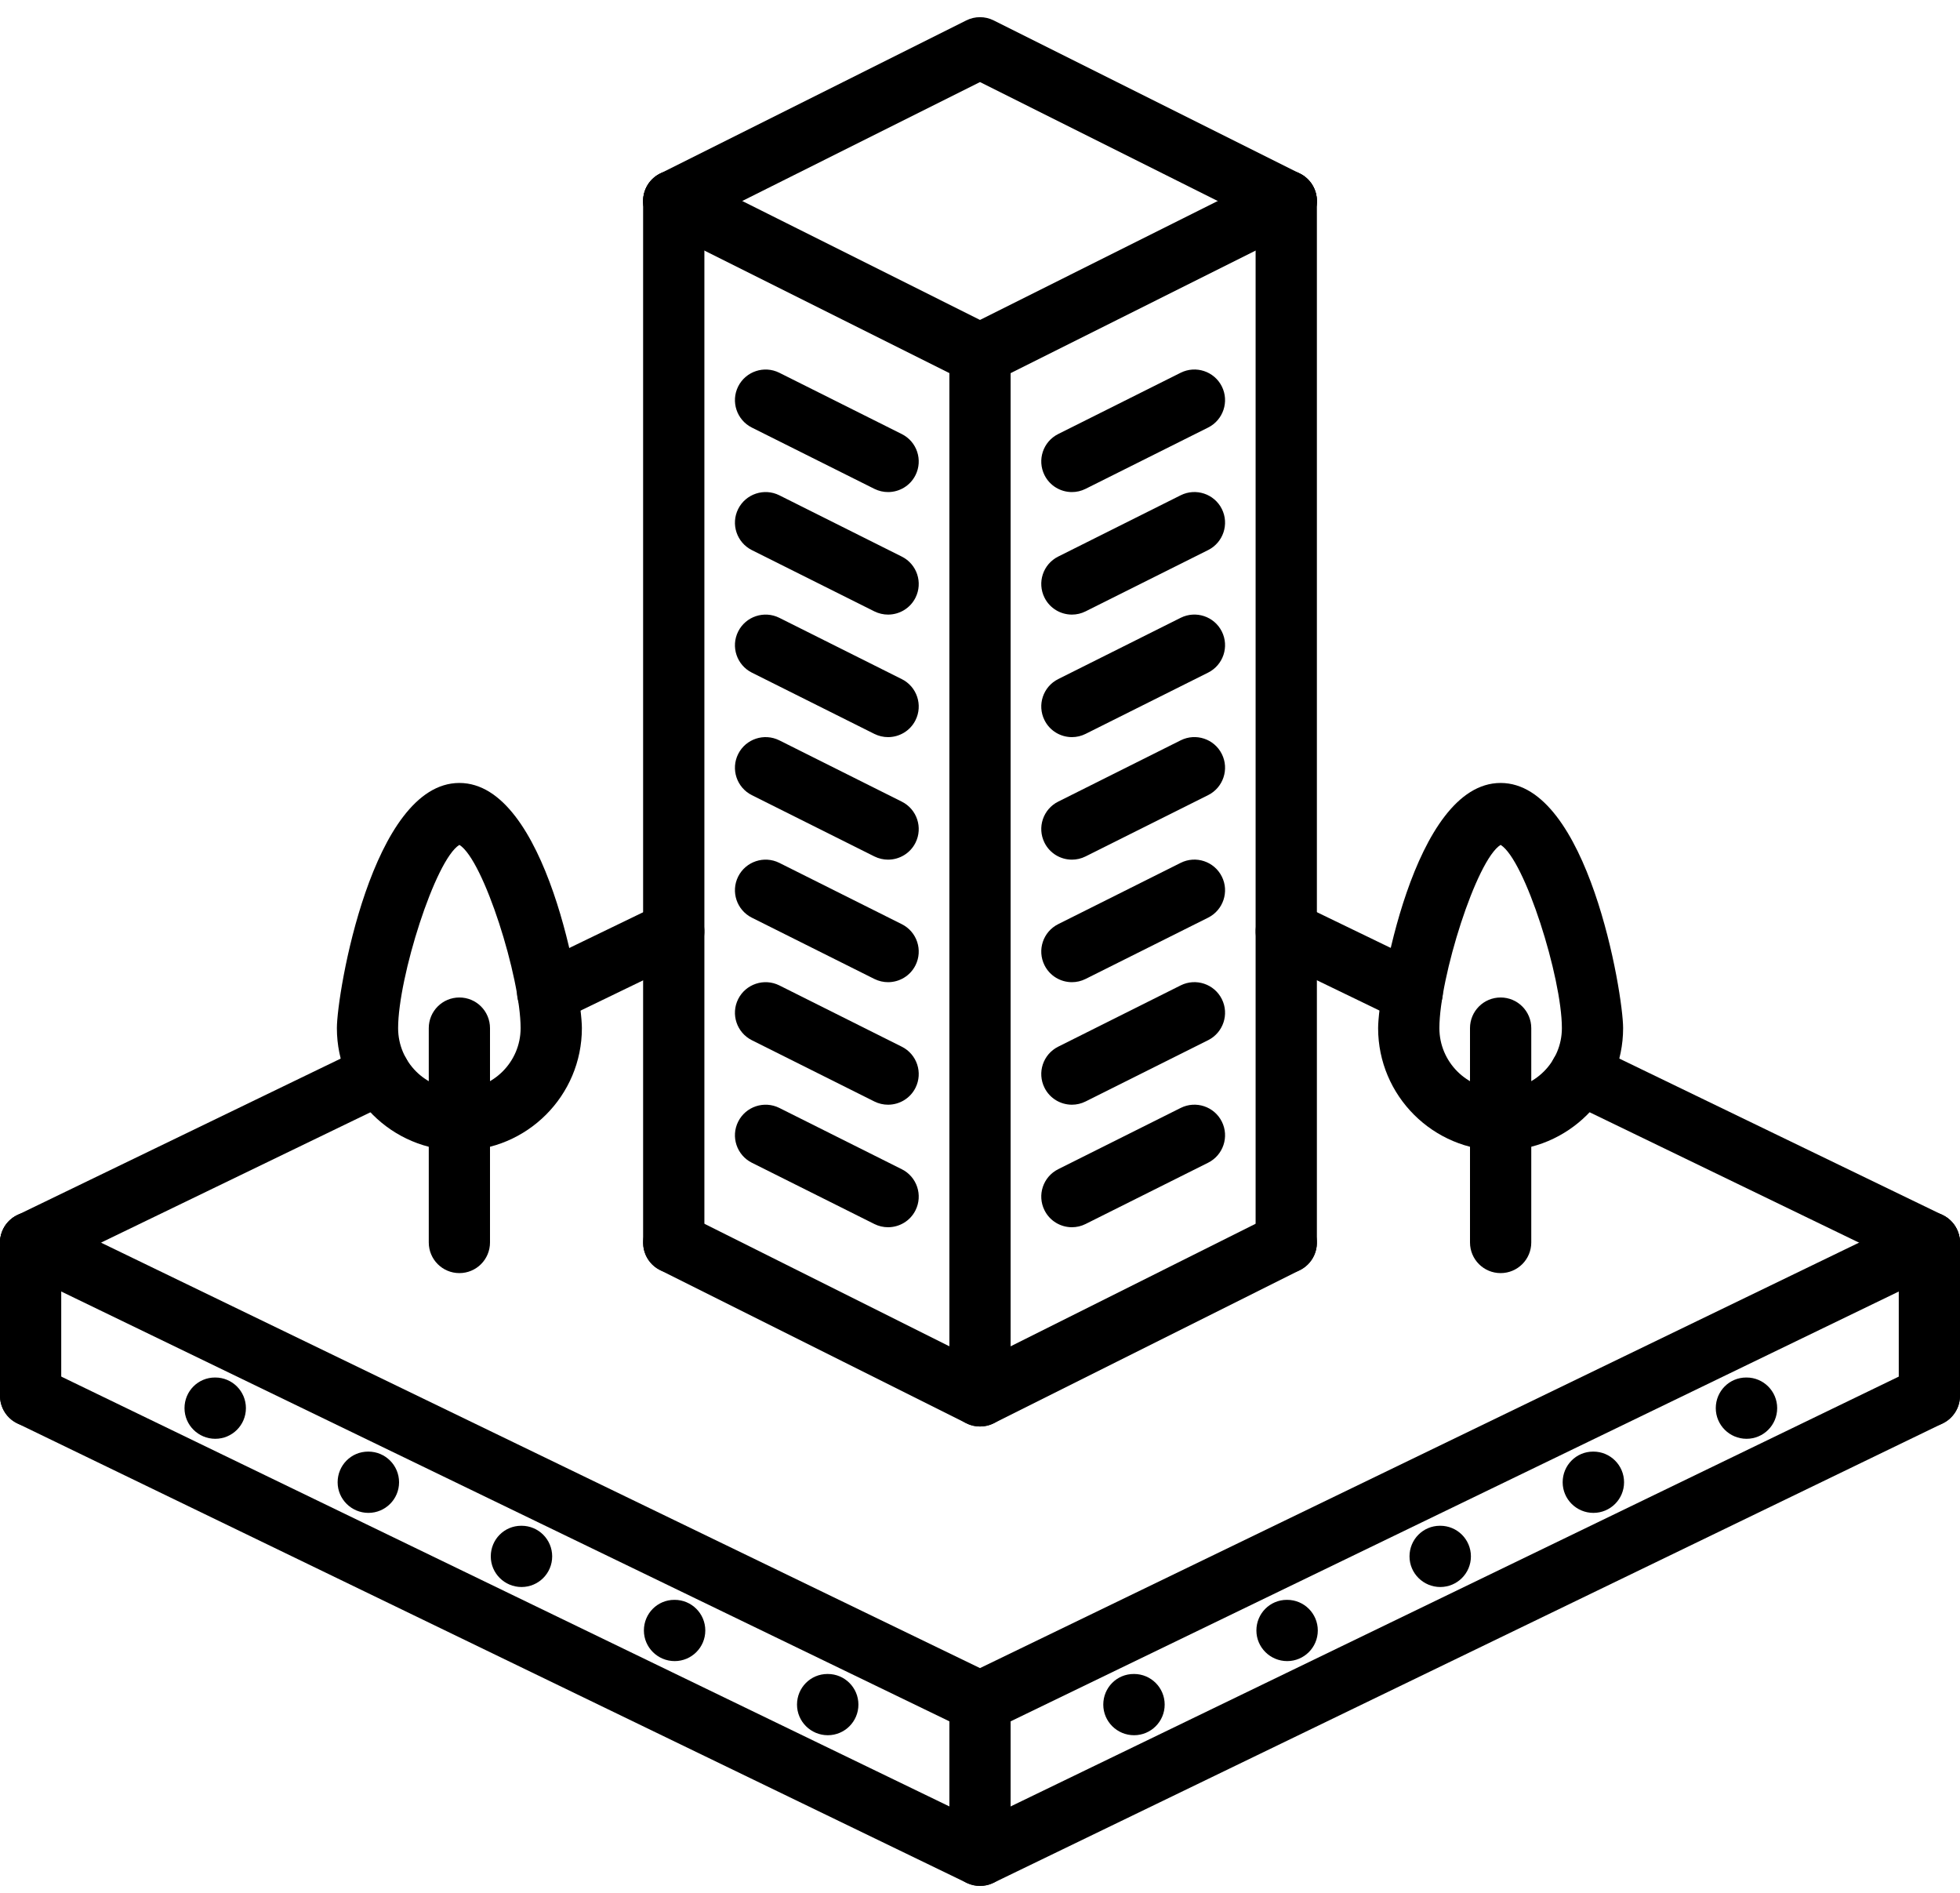 <svg width="58" height="56" viewBox="0 0 58 56" fill="none" xmlns="http://www.w3.org/2000/svg">
<path d="M29 51.264C28.865 51.264 28.73 51.234 28.605 51.173L0.511 37.58C0.061 37.361 -0.128 36.819 0.09 36.369C0.307 35.92 0.847 35.732 1.301 35.947L29 49.351L56.699 35.948C57.153 35.733 57.692 35.921 57.909 36.37C58.127 36.82 57.938 37.362 57.488 37.581L29.394 51.174C29.27 51.234 29.135 51.264 29 51.264Z" fill="black"/>
<path d="M29 55.795C28.865 55.795 28.73 55.766 28.605 55.705L0.511 42.111C0.061 41.893 -0.128 41.351 0.09 40.9C0.307 40.451 0.847 40.262 1.301 40.479L29 53.882L56.699 40.48C57.153 40.263 57.692 40.452 57.909 40.901C58.127 41.352 57.938 41.894 57.488 42.112L29.394 55.706C29.27 55.766 29.135 55.795 29 55.795Z" fill="black"/>
<path d="M0.906 42.202C0.405 42.202 0 41.796 0 41.295V36.764C0 36.263 0.405 35.858 0.906 35.858C1.407 35.858 1.812 36.263 1.812 36.764V41.295C1.812 41.796 1.407 42.202 0.906 42.202Z" fill="black"/>
<path d="M57.094 42.202C56.593 42.202 56.188 41.796 56.188 41.295V36.764C56.188 36.263 56.593 35.858 57.094 35.858C57.595 35.858 58 36.263 58 36.764V41.295C58 41.796 57.595 42.202 57.094 42.202Z" fill="black"/>
<path d="M29 55.795C28.499 55.795 28.094 55.39 28.094 54.889V50.358C28.094 49.857 28.499 49.452 29 49.452C29.501 49.452 29.906 49.857 29.906 50.358V54.889C29.906 55.39 29.501 55.795 29 55.795Z" fill="black"/>
<path d="M38.09 49.144C37.589 49.144 37.179 48.739 37.179 48.238C37.179 47.737 37.58 47.332 38.08 47.332H38.09C38.59 47.332 38.996 47.737 38.996 48.238C38.996 48.739 38.59 49.144 38.09 49.144Z" fill="black"/>
<path d="M51.684 42.567C51.182 42.567 50.773 42.162 50.773 41.66C50.773 41.159 51.173 40.754 51.673 40.754H51.684C52.184 40.754 52.59 41.159 52.59 41.66C52.59 42.162 52.184 42.567 51.684 42.567Z" fill="black"/>
<path d="M47.152 44.759C46.651 44.759 46.242 44.354 46.242 43.853C46.242 43.352 46.642 42.946 47.142 42.946H47.152C47.653 42.946 48.059 43.352 48.059 43.853C48.059 44.354 47.653 44.759 47.152 44.759Z" fill="black"/>
<path d="M42.621 46.952C42.12 46.952 41.71 46.547 41.71 46.046C41.71 45.545 42.111 45.14 42.611 45.14H42.621C43.121 45.14 43.527 45.545 43.527 46.046C43.527 46.547 43.121 46.952 42.621 46.952Z" fill="black"/>
<path d="M33.559 51.337C33.057 51.337 32.648 50.932 32.648 50.431C32.648 49.93 33.048 49.525 33.548 49.525H33.559C34.059 49.525 34.465 49.93 34.465 50.431C34.465 50.932 34.059 51.337 33.559 51.337Z" fill="black"/>
<path d="M19.965 49.144C19.464 49.144 19.054 48.739 19.054 48.238C19.054 47.737 19.454 47.332 19.955 47.332H19.965C20.465 47.332 20.871 47.737 20.871 48.238C20.871 48.739 20.465 49.144 19.965 49.144Z" fill="black"/>
<path d="M6.371 42.567C5.87 42.567 5.46 42.162 5.46 41.66C5.46 41.159 5.861 40.754 6.361 40.754H6.371C6.871 40.754 7.277 41.159 7.277 41.66C7.277 42.162 6.871 42.567 6.371 42.567Z" fill="black"/>
<path d="M10.902 44.759C10.401 44.759 9.991 44.354 9.991 43.853C9.991 43.352 10.392 42.946 10.892 42.946H10.902C11.402 42.946 11.809 43.352 11.809 43.853C11.809 44.354 11.402 44.759 10.902 44.759Z" fill="black"/>
<path d="M15.434 46.952C14.932 46.952 14.523 46.547 14.523 46.046C14.523 45.545 14.923 45.14 15.424 45.14H15.434C15.934 45.14 16.34 45.545 16.34 46.046C16.34 46.547 15.934 46.952 15.434 46.952Z" fill="black"/>
<path d="M24.496 51.337C23.995 51.337 23.585 50.932 23.585 50.431C23.585 49.93 23.986 49.525 24.486 49.525H24.496C24.996 49.525 25.402 49.93 25.402 50.431C25.402 50.932 24.996 51.337 24.496 51.337Z" fill="black"/>
<path d="M16.206 30.269C15.869 30.269 15.546 30.081 15.39 29.758C15.172 29.308 15.361 28.765 15.811 28.547L19.543 26.742C19.998 26.525 20.537 26.714 20.754 27.163C20.971 27.614 20.783 28.157 20.333 28.374L16.601 30.179C16.473 30.24 16.338 30.269 16.206 30.269Z" fill="black"/>
<path d="M0.907 37.67C0.57 37.67 0.246 37.482 0.091 37.159C-0.127 36.709 0.062 36.166 0.512 35.948L10.84 30.952C11.295 30.737 11.833 30.925 12.05 31.374C12.268 31.824 12.079 32.367 11.629 32.584L1.301 37.58C1.174 37.641 1.039 37.67 0.907 37.67Z" fill="black"/>
<path d="M41.79 30.266C41.658 30.266 41.523 30.237 41.396 30.175L37.668 28.372C37.218 28.154 37.029 27.612 37.247 27.161C37.465 26.713 38.005 26.524 38.458 26.74L42.185 28.543C42.635 28.762 42.824 29.304 42.606 29.754C42.451 30.078 42.127 30.266 41.79 30.266Z" fill="black"/>
<path d="M57.093 37.67C56.961 37.67 56.826 37.641 56.699 37.58L46.369 32.582C45.919 32.363 45.73 31.821 45.948 31.371C46.166 30.921 46.706 30.733 47.158 30.95L57.488 35.947C57.938 36.166 58.127 36.708 57.909 37.158C57.754 37.482 57.43 37.67 57.093 37.67Z" fill="black"/>
<path d="M29 42.203C28.861 42.203 28.722 42.172 28.595 42.108L19.532 37.576C19.085 37.352 18.904 36.807 19.127 36.36C19.352 35.912 19.896 35.733 20.344 35.955L29 40.284L37.657 35.955C38.105 35.733 38.65 35.912 38.874 36.36C39.097 36.807 38.916 37.352 38.469 37.576L29.406 42.108C29.278 42.172 29.139 42.203 29 42.203Z" fill="black"/>
<path d="M29 11.384C28.861 11.384 28.722 11.353 28.595 11.289L19.532 6.757C19.085 6.533 18.904 5.989 19.127 5.541C19.352 5.093 19.896 4.914 20.344 5.136L29 9.465L37.657 5.136C38.105 4.914 38.65 5.093 38.874 5.541C39.097 5.989 38.916 6.533 38.469 6.757L29.406 11.289C29.278 11.353 29.139 11.384 29 11.384Z" fill="black"/>
<path d="M38.062 6.853C37.926 6.853 37.787 6.822 37.657 6.758L29 2.428L20.343 6.757C19.895 6.979 19.351 6.8 19.126 6.352C18.903 5.904 19.084 5.36 19.532 5.136L28.594 0.604C28.849 0.476 29.15 0.476 29.405 0.604L38.468 5.136C38.915 5.36 39.097 5.904 38.873 6.352C38.714 6.67 38.394 6.853 38.062 6.853Z" fill="black"/>
<path d="M29 42.203C28.499 42.203 28.094 41.798 28.094 41.297V10.477C28.094 9.976 28.499 9.571 29 9.571C29.501 9.571 29.906 9.976 29.906 10.477V41.297C29.906 41.798 29.501 42.203 29 42.203Z" fill="black"/>
<path d="M38.062 37.671C37.561 37.671 37.156 37.266 37.156 36.765V5.945C37.156 5.444 37.561 5.039 38.062 5.039C38.564 5.039 38.969 5.444 38.969 5.945V36.765C38.969 37.266 38.564 37.671 38.062 37.671Z" fill="black"/>
<path d="M19.938 37.671C19.436 37.671 19.031 37.266 19.031 36.765V5.945C19.031 5.444 19.436 5.039 19.938 5.039C20.439 5.039 20.844 5.444 20.844 5.945V36.765C20.844 37.266 20.439 37.671 19.938 37.671Z" fill="black"/>
<path d="M26.279 36.308C26.144 36.308 26.005 36.278 25.875 36.213L22.249 34.4C21.802 34.176 21.62 33.631 21.844 33.184C22.069 32.736 22.613 32.556 23.061 32.778L26.686 34.592C27.134 34.816 27.315 35.36 27.091 35.808C26.932 36.125 26.612 36.308 26.279 36.308Z" fill="black"/>
<path d="M26.279 32.683C26.144 32.683 26.005 32.653 25.875 32.588L22.249 30.775C21.802 30.551 21.62 30.006 21.844 29.558C22.069 29.111 22.613 28.931 23.061 29.153L26.686 30.967C27.134 31.191 27.315 31.735 27.091 32.183C26.932 32.5 26.612 32.683 26.279 32.683Z" fill="black"/>
<path d="M26.279 29.058C26.144 29.058 26.005 29.027 25.875 28.963L22.249 27.15C21.802 26.926 21.62 26.381 21.844 25.933C22.069 25.486 22.613 25.305 23.061 25.528L26.686 27.342C27.134 27.566 27.315 28.11 27.091 28.558C26.932 28.875 26.612 29.058 26.279 29.058Z" fill="black"/>
<path d="M26.279 25.433C26.144 25.433 26.005 25.402 25.875 25.338L22.249 23.525C21.802 23.301 21.62 22.756 21.844 22.308C22.069 21.86 22.613 21.681 23.061 21.903L26.686 23.717C27.134 23.941 27.315 24.485 27.091 24.933C26.932 25.25 26.612 25.433 26.279 25.433Z" fill="black"/>
<path d="M26.279 21.808C26.144 21.808 26.005 21.777 25.875 21.713L22.249 19.9C21.802 19.676 21.62 19.131 21.844 18.683C22.069 18.236 22.613 18.056 23.061 18.278L26.686 20.092C27.134 20.316 27.315 20.86 27.091 21.308C26.932 21.625 26.612 21.808 26.279 21.808Z" fill="black"/>
<path d="M26.279 18.183C26.144 18.183 26.005 18.152 25.875 18.088L22.249 16.275C21.802 16.051 21.62 15.506 21.844 15.058C22.069 14.611 22.613 14.43 23.061 14.653L26.686 16.467C27.134 16.691 27.315 17.235 27.091 17.683C26.932 18 26.612 18.183 26.279 18.183Z" fill="black"/>
<path d="M26.279 14.558C26.144 14.558 26.005 14.527 25.875 14.463L22.249 12.65C21.802 12.426 21.62 11.881 21.844 11.433C22.069 10.986 22.613 10.805 23.061 11.028L26.686 12.842C27.134 13.066 27.315 13.61 27.091 14.058C26.932 14.375 26.612 14.558 26.279 14.558Z" fill="black"/>
<path d="M31.721 36.308C31.388 36.308 31.068 36.125 30.909 35.807C30.685 35.359 30.866 34.815 31.314 34.591L34.94 32.778C35.387 32.555 35.932 32.735 36.156 33.183C36.38 33.63 36.198 34.175 35.751 34.399L32.125 36.212C31.995 36.277 31.857 36.308 31.721 36.308Z" fill="black"/>
<path d="M31.721 32.683C31.388 32.683 31.068 32.5 30.909 32.182C30.685 31.734 30.866 31.19 31.314 30.966L34.94 29.152C35.387 28.93 35.932 29.11 36.156 29.558C36.38 30.005 36.198 30.55 35.751 30.774L32.125 32.587C31.995 32.652 31.857 32.683 31.721 32.683Z" fill="black"/>
<path d="M31.721 29.058C31.388 29.058 31.068 28.875 30.909 28.557C30.685 28.109 30.866 27.565 31.314 27.341L34.94 25.527C35.387 25.304 35.932 25.485 36.156 25.933C36.38 26.38 36.198 26.925 35.751 27.149L32.125 28.962C31.995 29.027 31.857 29.058 31.721 29.058Z" fill="black"/>
<path d="M31.721 25.433C31.388 25.433 31.068 25.25 30.909 24.932C30.685 24.484 30.866 23.94 31.314 23.716L34.94 21.902C35.387 21.68 35.932 21.859 36.156 22.308C36.38 22.755 36.198 23.3 35.751 23.524L32.125 25.337C31.995 25.402 31.857 25.433 31.721 25.433Z" fill="black"/>
<path d="M31.721 21.808C31.388 21.808 31.068 21.625 30.909 21.307C30.685 20.859 30.866 20.315 31.314 20.091L34.94 18.277C35.387 18.055 35.932 18.235 36.156 18.683C36.38 19.13 36.198 19.675 35.751 19.899L32.125 21.712C31.995 21.777 31.857 21.808 31.721 21.808Z" fill="black"/>
<path d="M31.721 18.183C31.388 18.183 31.068 18 30.909 17.682C30.685 17.234 30.866 16.69 31.314 16.466L34.94 14.652C35.387 14.43 35.932 14.61 36.156 15.057C36.38 15.505 36.198 16.05 35.751 16.274L32.125 18.087C31.995 18.152 31.857 18.183 31.721 18.183Z" fill="black"/>
<path d="M31.721 14.558C31.388 14.558 31.068 14.375 30.909 14.057C30.685 13.609 30.866 13.065 31.314 12.841L34.94 11.027C35.387 10.805 35.932 10.985 36.156 11.432C36.38 11.88 36.198 12.425 35.751 12.649L32.125 14.462C31.995 14.527 31.857 14.558 31.721 14.558Z" fill="black"/>
<path d="M44.406 34.042C42.407 34.042 40.781 32.417 40.781 30.418C40.781 29.384 41.825 23.164 44.406 23.164C46.987 23.164 48.031 29.384 48.031 30.418C48.031 32.417 46.405 34.042 44.406 34.042ZM44.406 24.996C43.69 25.436 42.594 28.923 42.594 30.418C42.594 31.417 43.407 32.23 44.406 32.23C45.406 32.23 46.219 31.417 46.219 30.418C46.219 28.923 45.122 25.436 44.406 24.996Z" fill="black"/>
<path d="M44.406 37.665C43.905 37.665 43.5 37.26 43.5 36.758V30.418C43.5 29.916 43.905 29.511 44.406 29.511C44.907 29.511 45.313 29.916 45.313 30.418V36.758C45.313 37.26 44.907 37.665 44.406 37.665Z" fill="black"/>
<path d="M13.594 34.042C11.595 34.042 9.969 32.417 9.969 30.418C9.969 29.384 11.013 23.164 13.594 23.164C16.175 23.164 17.219 29.384 17.219 30.418C17.219 32.417 15.593 34.042 13.594 34.042ZM13.594 24.996C12.878 25.436 11.781 28.923 11.781 30.418C11.781 31.417 12.594 32.23 13.594 32.23C14.593 32.23 15.406 31.417 15.406 30.418C15.406 28.923 14.31 25.436 13.594 24.996Z" fill="black"/>
<path d="M13.594 37.665C13.093 37.665 12.688 37.26 12.688 36.758V30.418C12.688 29.916 13.093 29.511 13.594 29.511C14.095 29.511 14.5 29.916 14.5 30.418V36.758C14.5 37.26 14.095 37.665 13.594 37.665Z" fill="black"/>
</svg>
